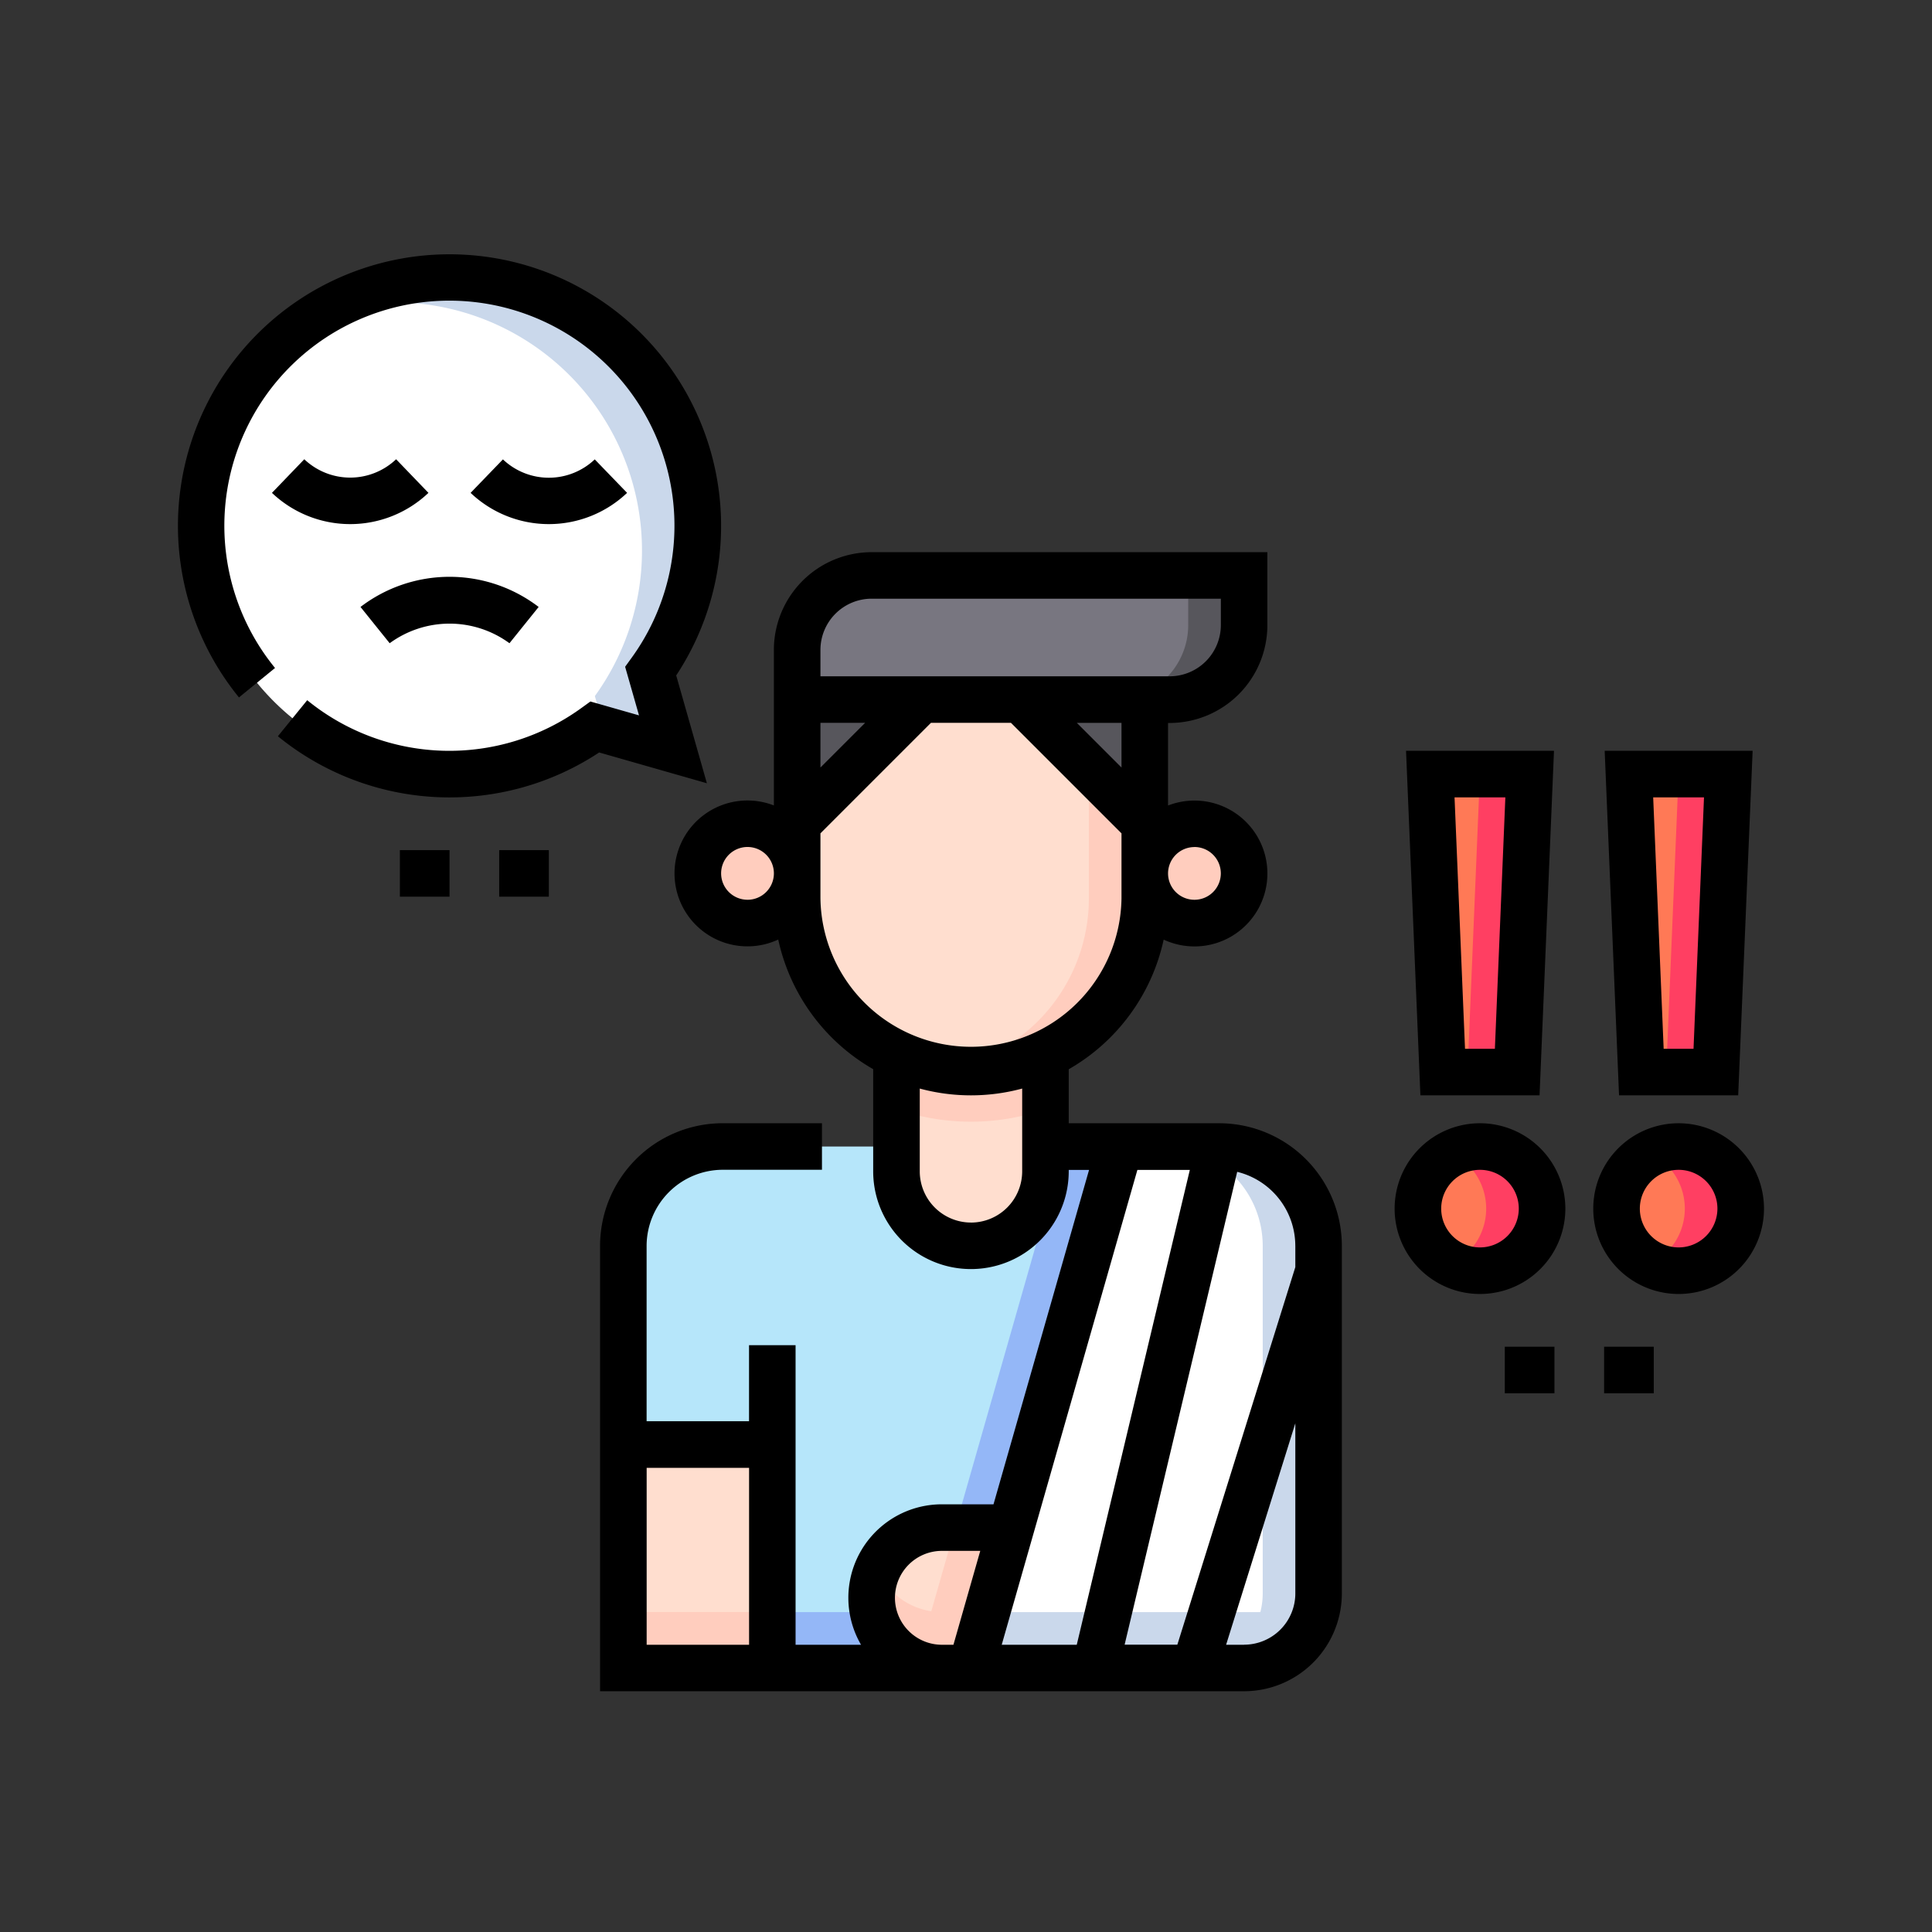 <svg xmlns="http://www.w3.org/2000/svg" width="76" height="76" viewBox="0 0 76 76">
  <rect x="0" y="0" width="76" height="76" fill="#333333" stroke="none"/>
  <g id="Grupo_57259" data-name="Grupo 57259" transform="translate(-392 -3521)">
    <g id="Rectángulo_5471" data-name="Rectángulo 5471" transform="translate(430 3559)" fill="#fff" stroke="#707070" stroke-width="1">
      <rect width="1" height="1" stroke="none"/>
      <rect x="0.5" y="0.5" fill="none"/>
    </g>
    <g id="accidente" transform="translate(399 3507)">
      <g id="Grupo_57200" data-name="Grupo 57200" transform="translate(24.358 41.52)">
        <path id="Trazado_101327" data-name="Trazado 101327" d="M199.5,175.314a6.837,6.837,0,1,0,13.674,0V167.5H199.5Z" transform="translate(-199.5 -167.5)" fill="#ffdecf"/>
      </g>
      <path id="Trazado_101328" data-name="Trazado 101328" d="M252.238,167.5v7.814a6.838,6.838,0,0,1-5.738,6.748,6.836,6.836,0,0,0,7.936-6.748V167.5Z" transform="translate(-216.404 -125.98)" fill="#ffcdbe"/>
      <path id="Trazado_101329" data-name="Trazado 101329" d="M154.244,311.5h-6.837a3.907,3.907,0,0,0-3.907,3.907v16.6h24.419a2.93,2.93,0,0,0,2.93-2.93V315.407a3.907,3.907,0,0,0-3.907-3.907h-12.7Z" transform="translate(-125.98 -252.398)" fill="#b6e6fa"/>
      <path id="Trazado_101330" data-name="Trazado 101330" d="M243.36,311.5l-5.86,20.512h2.2l5.86-20.512Z" transform="translate(-208.503 -252.398)" fill="#94b7f7"/>
      <path id="Trazado_101331" data-name="Trazado 101331" d="M143.5,461.5h21.488v2.2H143.5Z" transform="translate(-125.98 -384.084)" fill="#94b7f7"/>
      <path id="Trazado_101332" data-name="Trazado 101332" d="M0,0H5.86V8.791H0Z" transform="translate(23.381 79.613) rotate(180)" fill="#ffdecf"/>
      <path id="Trazado_101333" data-name="Trazado 101333" d="M0,0H5.86V2.2H0Z" transform="translate(23.381 79.613) rotate(180)" fill="#ffcdbe"/>
      <path id="Trazado_101334" data-name="Trazado 101334" d="M237.36,279.5v4.884a2.93,2.93,0,0,1-5.86,0V279.5" transform="translate(-203.235 -224.305)" fill="#ffdecf"/>
      <path id="Trazado_101335" data-name="Trazado 101335" d="M231.5,281.935a8.925,8.925,0,0,0,5.86,0V279.5H231.5Z" transform="translate(-203.235 -224.305)" fill="#ffcdbe"/>
      <path id="Trazado_101336" data-name="Trazado 101336" d="M276.384,172.384V167.5H271.5Z" transform="translate(-238.352 -125.98)" fill="#57565c"/>
      <path id="Trazado_101337" data-name="Trazado 101337" d="M199.5,167.5v4.884l4.884-4.884Z" transform="translate(-175.142 -125.98)" fill="#57565c"/>
      <path id="Trazado_101338" data-name="Trazado 101338" d="M202.43,127.5a2.93,2.93,0,0,0-2.93,2.93v1.954h14.651a2.93,2.93,0,0,0,2.93-2.93V127.5Z" transform="translate(-175.142 -90.863)" fill="#787680"/>
      <path id="Trazado_101339" data-name="Trazado 101339" d="M304.43,127.5v1.954a2.93,2.93,0,0,1-2.93,2.93h2.2a2.93,2.93,0,0,0,2.93-2.93V127.5Z" transform="translate(-264.689 -90.863)" fill="#57565c"/>
      <circle id="Elipse_28" data-name="Elipse 28" cx="1.953" cy="1.953" r="1.953" transform="translate(20.451 46.404)" fill="#ffcdbe"/>
      <circle id="Elipse_29" data-name="Elipse 29" cx="1.953" cy="1.953" r="1.953" transform="translate(38.032 46.404)" fill="#ffcdbe"/>
      <path id="Trazado_101340" data-name="Trazado 101340" d="M224.309,435.06a2.75,2.75,0,0,1,1.953-.81h8.958v5.525h-8.958a2.762,2.762,0,0,1-1.953-4.715Z" transform="translate(-196.212 -360.161)" fill="#ffdecf"/>
      <path id="Trazado_101341" data-name="Trazado 101341" d="M239.464,434.25l-1.525,5.337a2.756,2.756,0,0,0,1,.187H247.9V434.25Z" transform="translate(-208.888 -360.161)" fill="#ffcdbe"/>
      <path id="Trazado_101342" data-name="Trazado 101342" d="M223.5,448.969a2.763,2.763,0,0,0,2.763,2.763h8.958v-2.2h-8.958a2.762,2.762,0,0,1-2.535-1.664A2.747,2.747,0,0,0,223.5,448.969Z" transform="translate(-196.212 -372.118)" fill="#ffcdbe"/>
      <path id="Trazado_101343" data-name="Trazado 101343" d="M261.36,311.5h3.907a3.907,3.907,0,0,1,3.907,3.907v13.674a2.931,2.931,0,0,1-2.93,2.93H255.5Z" transform="translate(-224.305 -252.398)" fill="#fff"/>
      <path id="Trazado_101344" data-name="Trazado 101344" d="M269.082,461.5a2.932,2.932,0,0,1-2.837,2.2H255.5l.628-2.2Z" transform="translate(-224.305 -384.084)" fill="#cad8eb"/>
      <path id="Trazado_101345" data-name="Trazado 101345" d="M319.7,311.5h-2.2a3.907,3.907,0,0,1,3.907,3.907v13.674a2.931,2.931,0,0,1-2.93,2.93h2.2a2.931,2.931,0,0,0,2.93-2.93V315.407A3.907,3.907,0,0,0,319.7,311.5Z" transform="translate(-278.735 -252.398)" fill="#cad8eb"/>
      <path id="Trazado_101346" data-name="Trazado 101346" d="M25.181,46.989a9.772,9.772,0,1,0-2.192,2.192l3.069.877Z" transform="translate(-6.584 -6.584)" fill="#fff"/>
      <path id="Trazado_101347" data-name="Trazado 101347" d="M61.068,41.267a9.768,9.768,0,0,0-14.8-8.371A9.766,9.766,0,0,1,57.017,47.966l.378,1.322,2.7.771-.877-3.069A9.72,9.72,0,0,0,61.068,41.267Z" transform="translate(-40.617 -6.584)" fill="#cad8eb"/>
      <g id="Grupo_57203" data-name="Grupo 57203" transform="translate(48.776 44.451)">
        <g id="Grupo_57201" data-name="Grupo 57201" transform="translate(7.814 0)">
          <path id="Trazado_101348" data-name="Trazado 101348" d="M467.5,191.5l.488,11.721h2.93l.488-11.721Z" transform="translate(-467.012 -191.5)" fill="#ff7956"/>
          <path id="Trazado_101349" data-name="Trazado 101349" d="M479.988,191.5l-.488,11.721h1.954l.488-11.721Z" transform="translate(-477.546 -191.5)" fill="#ff3f62"/>
          <circle id="Elipse_30" data-name="Elipse 30" cx="2.442" cy="2.442" r="2.442" transform="translate(0 14.651)" fill="#ff7956"/>
          <path id="Trazado_101350" data-name="Trazado 101350" d="M475.6,311.5a2.429,2.429,0,0,0-1.1.263,2.438,2.438,0,0,1,0,4.357,2.441,2.441,0,1,0,1.1-4.62Z" transform="translate(-473.157 -296.849)" fill="#ff3f62"/>
        </g>
        <g id="Grupo_57202" data-name="Grupo 57202" transform="translate(0 0)">
          <path id="Trazado_101351" data-name="Trazado 101351" d="M403.5,191.5l.488,11.721h2.93l.488-11.721Z" transform="translate(-403.012 -191.5)" fill="#ff7956"/>
          <path id="Trazado_101352" data-name="Trazado 101352" d="M415.988,191.5l-.488,11.721h1.954l.488-11.721Z" transform="translate(-413.547 -191.5)" fill="#ff3f62"/>
          <circle id="Elipse_31" data-name="Elipse 31" cx="2.442" cy="2.442" r="2.442" transform="translate(0 14.651)" fill="#ff7956"/>
          <path id="Trazado_101353" data-name="Trazado 101353" d="M411.6,311.5a2.429,2.429,0,0,0-1.1.263,2.438,2.438,0,0,1,0,4.357,2.441,2.441,0,1,0,1.1-4.62Z" transform="translate(-409.157 -296.849)" fill="#ff3f62"/>
        </g>
      </g>
      <g id="Grupo_57204" data-name="Grupo 57204" transform="translate(0 24)">
        <path id="Trazado_101354" data-name="Trazado 101354" d="M160.358,142.465h-5.922v-2.124a7.777,7.777,0,0,0,3.735-5.1,2.869,2.869,0,1,0,.172-5.275v-3.247h.061a3.85,3.85,0,0,0,3.846-3.846V120H146.683a3.85,3.85,0,0,0-3.846,3.846v6.117a2.869,2.869,0,1,0,.172,5.275,7.777,7.777,0,0,0,3.735,5.1v4.017a3.846,3.846,0,0,0,7.692,0V144.3h.8l-3.759,13.155h-2.032a3.676,3.676,0,0,0-3.179,5.525h-2.575V151.195H141.86v2.991h-4.029v-6.9a3,3,0,0,1,2.991-2.991h3.907v-1.831h-3.907A4.828,4.828,0,0,0,136,147.288v17.52h25.334a3.85,3.85,0,0,0,3.846-3.846V147.288A4.828,4.828,0,0,0,160.358,142.465Zm-3.846-13.993-1.757-1.757h1.757Zm2.869,3.126a1.038,1.038,0,1,1-1.038,1.038A1.039,1.039,0,0,1,159.381,131.6Zm-14.712-7.753a2.017,2.017,0,0,1,2.015-2.015h13.736v1.038a2.017,2.017,0,0,1-2.015,2.015H144.669Zm1.757,2.869-1.757,1.757v-1.757Zm-4.626,6.959a1.038,1.038,0,1,1,1.038-1.038A1.039,1.039,0,0,1,141.8,133.674Zm2.869-.061v-2.551l4.347-4.347h3.148l4.348,4.347v2.551a5.922,5.922,0,0,1-11.843,0Zm5.922,12.759a2.017,2.017,0,0,1-2.015-2.015V141.1a7.729,7.729,0,0,0,4.029,0v3.258A2.017,2.017,0,0,1,150.59,146.372Zm12.759.916v.837l-4.641,14.852h-2.074l4.428-18.6A3,3,0,0,1,163.349,147.288ZM159.2,144.3l-4.448,18.68H151.8l5.337-18.68Zm-21.367,11.721h4.029v6.959h-4.029Zm9.767,5.112a1.849,1.849,0,0,1,1.847-1.847h1.509l-1.055,3.694h-.454A1.849,1.849,0,0,1,147.6,161.13Zm13.735,1.847h-.708l2.723-8.712v6.7A2.017,2.017,0,0,1,161.334,162.977Z" transform="translate(-119.395 -108.279)"/>
        <path id="Trazado_101355" data-name="Trazado 101355" d="M71.5,216h1.953v1.831H71.5Z" transform="translate(-62.77 -192.558)"/>
        <path id="Trazado_101356" data-name="Trazado 101356" d="M103.5,216h1.953v1.831H103.5Z" transform="translate(-90.863 -192.558)"/>
        <path id="Trazado_101357" data-name="Trazado 101357" d="M19.6,40.57A10.683,10.683,0,1,0,0,34.683a10.7,10.7,0,0,0,2.4,6.752l1.419-1.158a8.853,8.853,0,1,1,14.033-.409l-.261.361.546,1.912-1.912-.546-.361.261a8.848,8.848,0,0,1-10.779-.312L3.931,42.962A10.68,10.68,0,0,0,16.57,43.6l4.237,1.211Z" transform="translate(0 -24)"/>
        <path id="Trazado_101358" data-name="Trazado 101358" d="M31.562,90.1,30.29,91.422a4.469,4.469,0,0,0,6.156,0L35.174,90.1A2.621,2.621,0,0,1,31.562,90.1Z" transform="translate(-26.592 -82.034)"/>
        <path id="Trazado_101359" data-name="Trazado 101359" d="M100.446,91.423l-1.272-1.317a2.621,2.621,0,0,1-3.612,0L94.29,91.423a4.469,4.469,0,0,0,6.156,0Z" transform="translate(-82.778 -82.035)"/>
        <path id="Trazado_101360" data-name="Trazado 101360" d="M58.8,129.128l1.148,1.427a3.986,3.986,0,0,1,4.712,0l1.148-1.427A5.77,5.77,0,0,0,58.8,129.128Z" transform="translate(-51.619 -115.252)"/>
        <path id="Trazado_101361" data-name="Trazado 101361" d="M464.932,197.552,465.5,184H459.68l.565,13.552Zm-1.345-11.721-.412,9.89H462l-.412-9.89Z" transform="translate(-403.556 -164.465)"/>
        <path id="Trazado_101362" data-name="Trazado 101362" d="M459.358,304a3.358,3.358,0,1,0,3.358,3.358A3.361,3.361,0,0,0,459.358,304Zm0,4.884a1.526,1.526,0,1,1,1.526-1.526A1.528,1.528,0,0,1,459.358,308.884Z" transform="translate(-400.325 -269.814)"/>
        <path id="Trazado_101363" data-name="Trazado 101363" d="M400.932,197.552,401.5,184H395.68l.565,13.552Zm-1.345-11.721-.412,9.89H398l-.412-9.89Z" transform="translate(-347.37 -164.465)"/>
        <path id="Trazado_101364" data-name="Trazado 101364" d="M395.358,304a3.358,3.358,0,1,0,3.358,3.358A3.361,3.361,0,0,0,395.358,304Zm0,4.884a1.526,1.526,0,1,1,1.526-1.526A1.528,1.528,0,0,1,395.358,308.884Z" transform="translate(-344.139 -269.814)"/>
        <path id="Trazado_101365" data-name="Trazado 101365" d="M427.5,376h1.953v1.831H427.5Z" transform="translate(-375.305 -333.023)"/>
        <path id="Trazado_101366" data-name="Trazado 101366" d="M459.5,376h1.953v1.831H459.5Z" transform="translate(-403.398 -333.023)"/>
      </g>
    </g>
    <rect id="Rectángulo_5539" data-name="Rectángulo 5539" width="76" height="76" transform="translate(392 3521)" fill="none"/>
  </g>
</svg>
